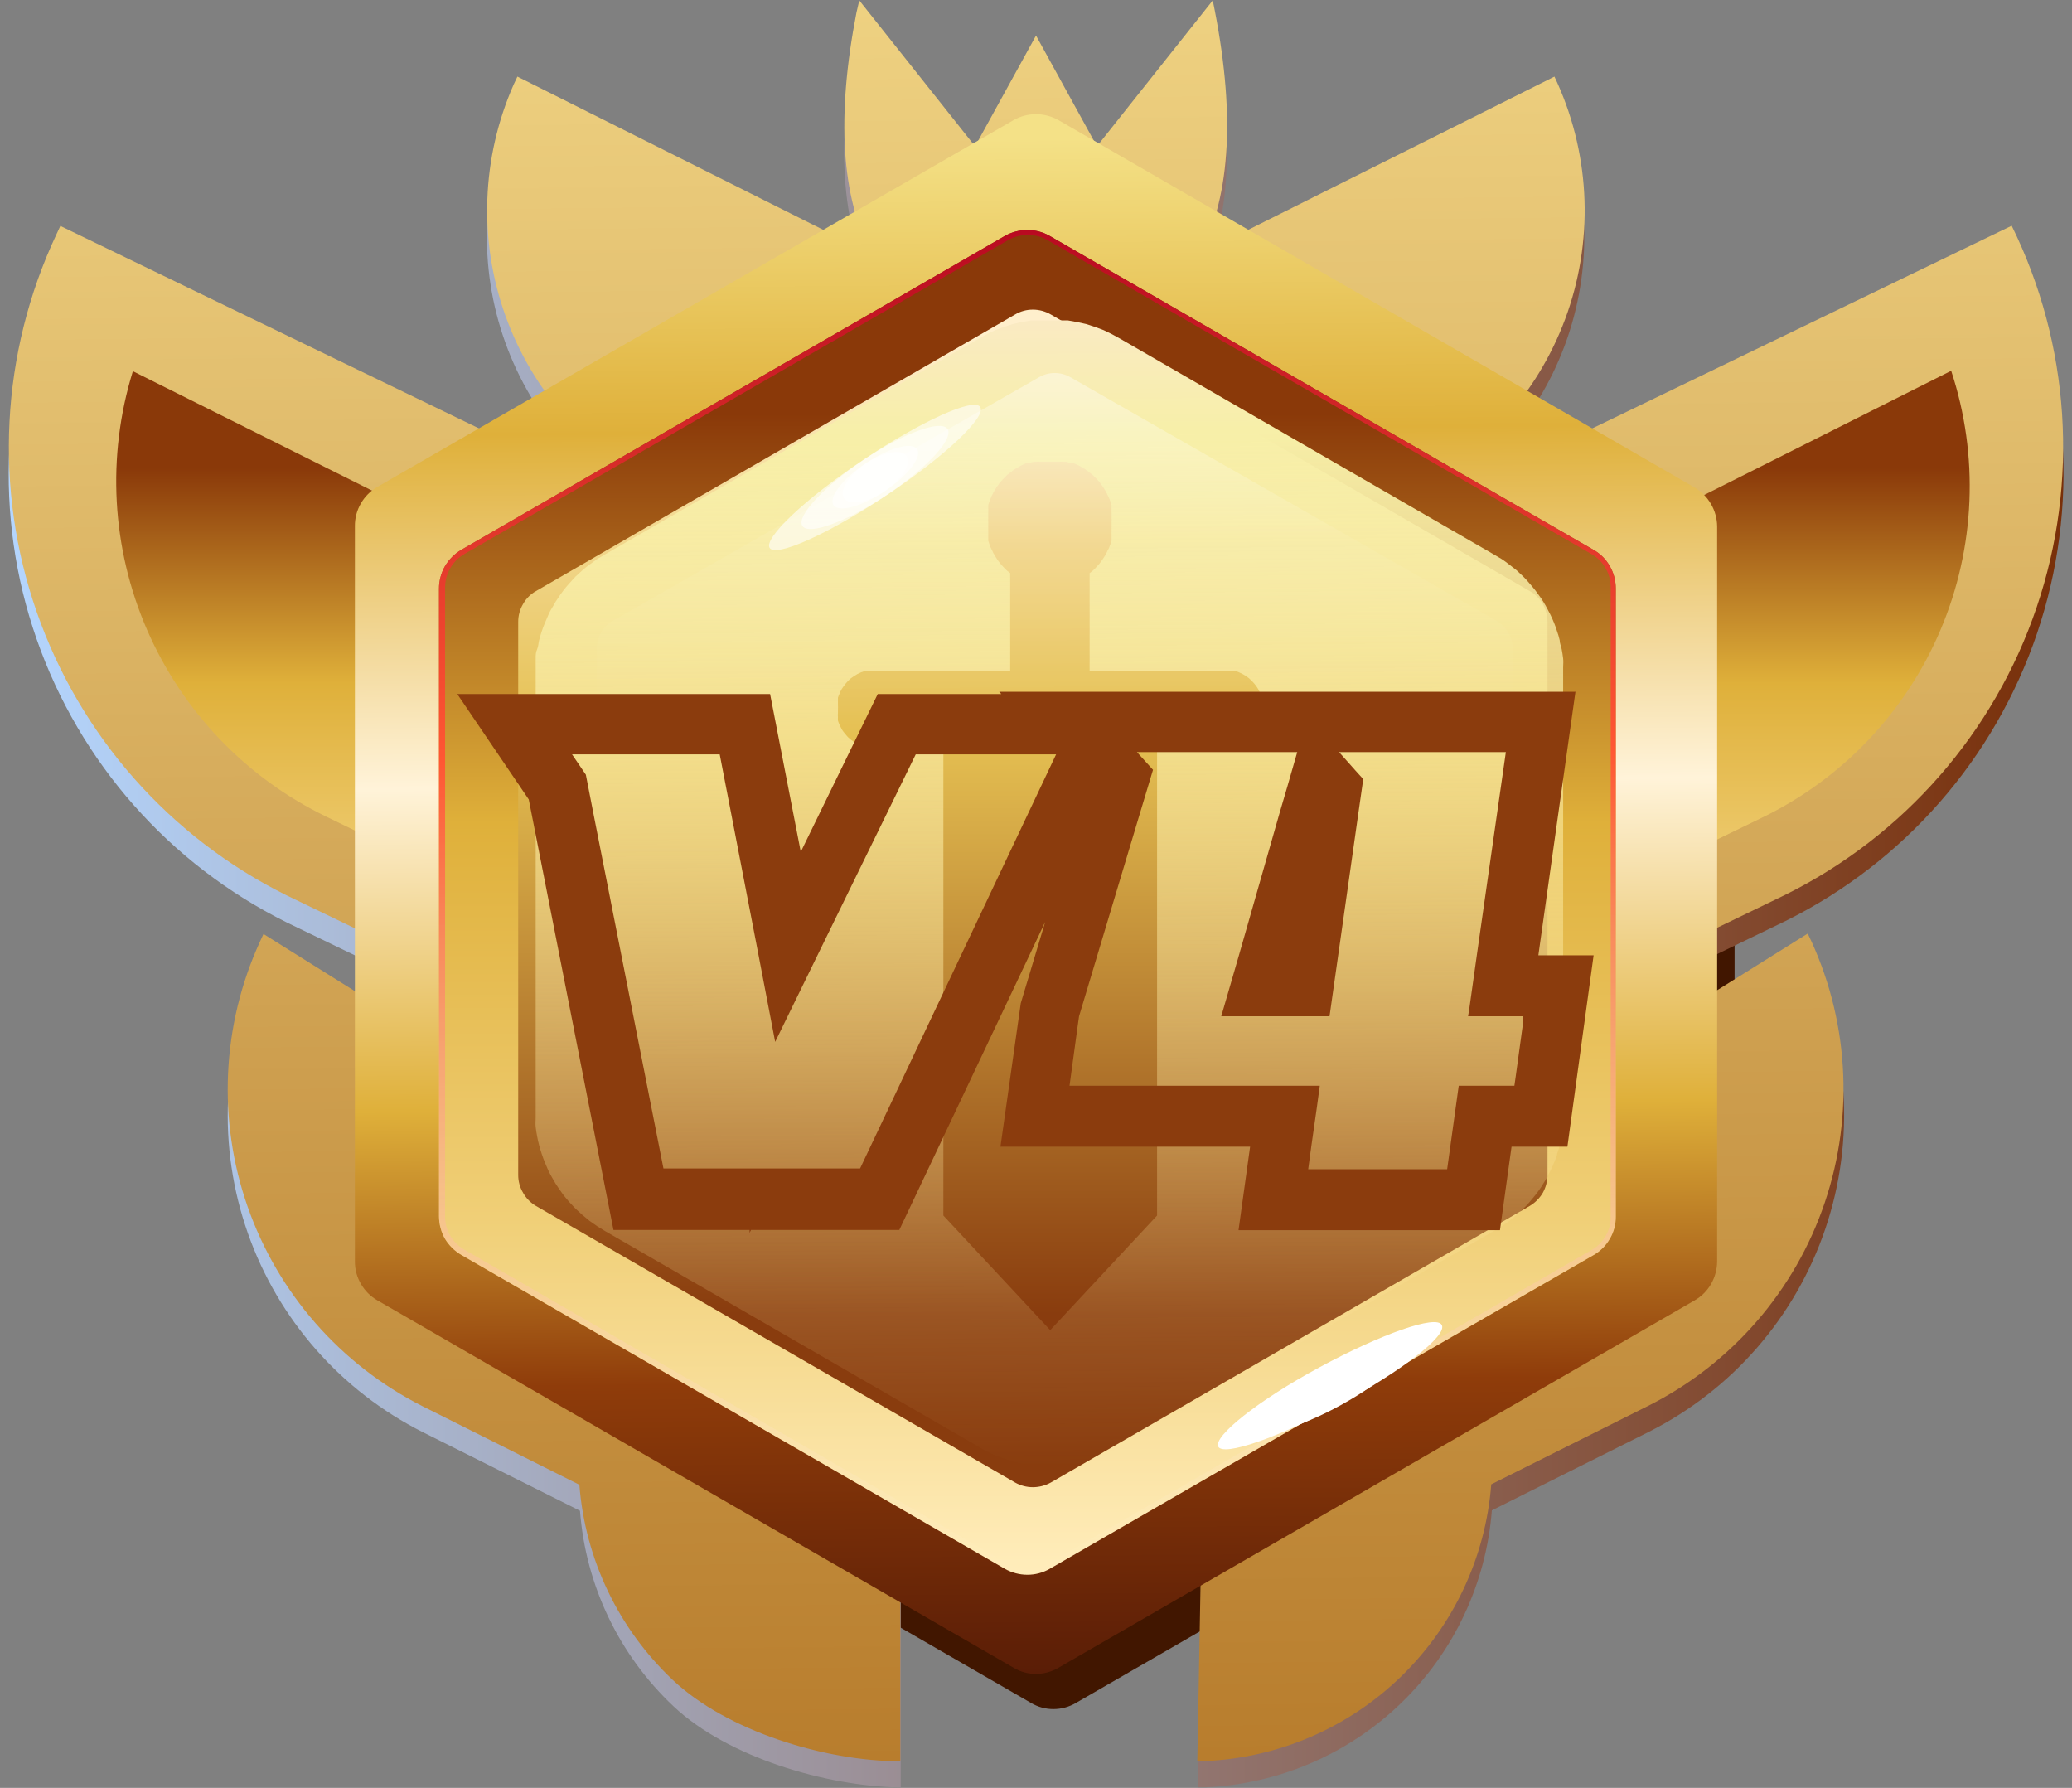 <svg width="102" height="88" viewBox="0 0 102 88" fill="none" xmlns="http://www.w3.org/2000/svg">
<rect x="0" y="0" width="102" height="88" fill="#808080" stroke="none"/>
<path fill-rule="evenodd" clip-rule="evenodd" d="M51.86 7.381C51.474 7.379 51.095 7.479 50.76 7.671L19.43 25.751C19.097 25.949 18.819 26.228 18.62 26.561C18.429 26.896 18.329 27.275 18.33 27.661V63.841C18.329 64.225 18.433 64.602 18.63 64.931C18.819 65.268 19.096 65.548 19.43 65.741L50.76 83.821C51.093 84.019 51.473 84.123 51.86 84.121C52.247 84.121 52.627 84.017 52.96 83.821L84.29 65.741C84.625 65.548 84.901 65.268 85.09 64.931C85.283 64.6 85.386 64.224 85.39 63.841V27.661C85.386 27.278 85.283 26.902 85.09 26.571C84.901 26.234 84.625 25.954 84.29 25.761L52.97 7.671C52.631 7.48 52.249 7.38 51.86 7.381Z" fill="#411600"/>
<path fill-rule="evenodd" clip-rule="evenodd" d="M59.341 67.25L58.971 87.97H59.371C62.975 87.803 66.393 86.326 68.984 83.816C71.575 81.306 73.16 77.937 73.441 74.34L81.161 70.48C85.265 68.416 88.391 64.82 89.862 60.468C91.333 56.117 91.031 51.361 89.021 47.23L73.781 56.76L73.851 53.25H71.521L87.901 45.33C93.74 42.433 98.193 37.339 100.283 31.164C102.373 24.99 101.93 18.239 99.051 12.39L50.971 35.66L2.971 12.45L2.761 12.88C0.025 18.709 -0.319 25.377 1.803 31.456C3.924 37.534 8.343 42.54 14.111 45.4L30.491 53.31H28.171L28.231 56.82L12.971 47.26L12.781 47.66C10.909 51.769 10.702 56.444 12.203 60.703C13.704 64.962 16.797 68.473 20.831 70.5L28.551 74.36C28.832 78.028 30.473 81.459 33.151 83.98C35.821 86.5 40.671 87.92 44.341 87.98V67.24L50.991 63.24L59.341 67.25ZM47.971 8.5L42.261 1.32L42.141 1.92C41.161 7.027 41.411 10.99 42.891 13.81L25.461 5.07L25.281 5.45C23.686 9.055 23.539 13.135 24.87 16.846C26.201 20.556 28.909 23.612 32.431 25.38L49.351 33.86L49.971 35.16L50.971 34.66L51.971 35.16L52.581 33.86L69.511 25.38C73.101 23.582 75.844 20.449 77.153 16.653C78.461 12.856 78.231 8.699 76.511 5.07L59.071 13.81C60.598 10.89 60.805 6.727 59.691 1.32L53.991 8.5L50.991 3.06L47.971 8.5Z" fill="url(#paint0_linear_1234_39298)"/>
<path fill-rule="evenodd" clip-rule="evenodd" d="M28.161 51.971V55.471L12.971 45.971L12.791 46.361C10.915 50.465 10.7 55.136 12.191 59.396C13.683 63.655 16.764 67.172 20.791 69.21L28.521 73.08C28.807 76.744 30.447 80.17 33.121 82.69C35.791 85.21 40.641 86.69 44.321 86.69V65.45L50.961 61.92L59.321 65.92L58.941 86.68H59.341C62.944 86.518 66.364 85.044 68.955 82.535C71.547 80.026 73.132 76.656 73.411 73.06L81.131 69.2C85.235 67.137 88.36 63.54 89.831 59.188C91.302 54.837 91.001 50.081 88.991 45.95L73.751 55.48L73.811 51.971H71.481L87.871 44.05C93.714 41.157 98.17 36.063 100.262 29.888C102.355 23.713 101.912 16.96 99.031 11.111L50.971 34.33L2.971 11.12L2.771 11.55C0.033 17.381 -0.312 24.052 1.812 30.134C3.936 36.215 8.358 41.222 14.131 44.08L30.511 51.99L28.161 51.971ZM42.161 0.62C41.168 5.727 41.414 9.687 42.901 12.501L25.471 3.771L25.291 4.151C23.698 7.755 23.552 11.835 24.883 15.544C26.214 19.254 28.92 22.31 32.441 24.08L49.361 32.56L49.981 33.861L50.981 33.361L51.981 33.861L52.601 32.56L69.521 24.08C73.117 22.288 75.865 19.155 77.174 15.357C78.483 11.558 78.248 7.398 76.521 3.771L59.071 12.501C60.611 9.58 60.821 5.421 59.701 0.021L54.001 7.2L51.001 1.75L48.001 7.2L42.301 0.021L42.161 0.62Z" fill="url(#paint1_linear_1234_39298)"/>
<path fill-rule="evenodd" clip-rule="evenodd" d="M6.541 18.27C5.244 22.462 5.492 26.979 7.24 31.002C8.989 35.026 12.122 38.289 16.07 40.2L42.651 53.09L49.27 39.6L6.541 18.27Z" fill="url(#paint2_linear_1234_39298)"/>
<path fill-rule="evenodd" clip-rule="evenodd" d="M60.222 53.12L86.732 40.25C90.688 38.336 93.814 35.049 95.528 31.002C97.243 26.956 97.429 22.424 96.052 18.25L53.602 39.59L60.222 53.12Z" fill="url(#paint3_linear_1234_39298)"/>
<path fill-rule="evenodd" clip-rule="evenodd" d="M17.471 25.91V62.1C17.471 62.487 17.575 62.867 17.771 63.2C17.963 63.532 18.239 63.808 18.571 64L49.901 82.09C50.233 82.289 50.614 82.392 51.001 82.39C51.388 82.39 51.768 82.286 52.101 82.09L83.431 64C83.763 63.808 84.039 63.532 84.231 63.2C84.423 62.865 84.526 62.486 84.531 62.1V25.91C84.527 25.524 84.424 25.146 84.231 24.811C84.038 24.477 83.763 24.197 83.431 24L52.101 5.91C51.765 5.721 51.386 5.621 51.001 5.62C50.615 5.619 50.236 5.719 49.901 5.91L18.571 23.97C18.239 24.162 17.963 24.438 17.771 24.77C17.568 25.115 17.464 25.51 17.471 25.91Z" fill="url(#paint4_linear_1234_39298)"/>
<path fill-rule="evenodd" clip-rule="evenodd" d="M21.901 27.88C21.71 28.215 21.61 28.595 21.611 28.98V59.87C21.613 60.256 21.712 60.634 21.901 60.97C22.1 61.301 22.378 61.576 22.711 61.77L49.471 77.22C49.807 77.409 50.186 77.509 50.571 77.51C50.957 77.512 51.336 77.412 51.671 77.22L78.441 61.78C78.779 61.588 79.059 61.308 79.251 60.97C79.447 60.637 79.547 60.257 79.541 59.87V28.97C79.543 28.585 79.443 28.205 79.251 27.87C79.062 27.53 78.781 27.25 78.441 27.06L51.671 11.61C51.336 11.419 50.957 11.319 50.571 11.32C50.186 11.322 49.807 11.421 49.471 11.61L22.711 27.06C22.375 27.259 22.096 27.541 21.901 27.88Z" fill="url(#paint5_linear_1234_39298)"/>
<path fill-rule="evenodd" clip-rule="evenodd" d="M79.541 59.87V28.97C79.543 28.585 79.443 28.205 79.251 27.87C79.062 27.53 78.781 27.25 78.441 27.06L51.671 11.61C51.336 11.419 50.957 11.319 50.571 11.32C50.186 11.322 49.807 11.421 49.471 11.61L22.711 27.06C22.376 27.256 22.097 27.535 21.901 27.87C21.71 28.205 21.61 28.585 21.611 28.97V59.86C21.613 60.246 21.712 60.624 21.901 60.96C22.1 61.291 22.378 61.566 22.711 61.76L49.471 77.21C49.807 77.399 50.186 77.499 50.571 77.5C50.957 77.502 51.336 77.402 51.671 77.21L78.441 61.77C78.779 61.578 79.059 61.298 79.251 60.96C79.445 60.63 79.545 60.253 79.541 59.87ZM22.161 60.82C22.334 61.105 22.574 61.342 22.861 61.51L49.621 76.97C49.925 77.144 50.271 77.231 50.621 77.22C50.955 77.226 51.283 77.139 51.571 76.97L78.341 61.53C78.635 61.367 78.878 61.124 79.041 60.83C79.214 60.548 79.301 60.221 79.291 59.89V28.97C79.304 28.62 79.218 28.273 79.041 27.97C78.878 27.677 78.635 27.434 78.341 27.27L51.571 11.82C51.283 11.652 50.955 11.565 50.621 11.57C50.271 11.56 49.925 11.646 49.621 11.82L22.861 27.27C22.571 27.437 22.33 27.677 22.163 27.967C21.997 28.257 21.91 28.586 21.911 28.92V59.81C21.899 60.164 21.986 60.514 22.161 60.82Z" fill="url(#paint6_linear_1234_39298)"/>
<path fill-rule="evenodd" clip-rule="evenodd" d="M49.97 72.97C50.238 73.122 50.541 73.201 50.85 73.2C51.158 73.199 51.461 73.12 51.73 72.97L75.3 59.36C75.568 59.202 75.792 58.978 75.95 58.71C76.1 58.441 76.179 58.138 76.18 57.83V30.61C76.179 30.302 76.1 29.999 75.95 29.73C75.794 29.463 75.57 29.242 75.3 29.09L51.73 15.48C51.463 15.323 51.159 15.241 50.85 15.24C50.54 15.238 50.236 15.321 49.97 15.48L26.39 29.09C26.121 29.239 25.899 29.461 25.75 29.73C25.592 29.997 25.509 30.301 25.51 30.61V57.83C25.509 58.14 25.592 58.444 25.75 58.71C25.902 58.98 26.122 59.204 26.39 59.36L49.97 72.97Z" fill="url(#paint7_linear_1234_39298)"/>
<path fill-rule="evenodd" clip-rule="evenodd" d="M55.14 16.67L73.54 27.29L73.93 27.52C74.06 27.61 74.18 27.69 74.3 27.79L74.66 28.07L74.99 28.381C75.1 28.491 75.2 28.601 75.3 28.721C75.4 28.84 75.5 28.95 75.59 29.07C75.68 29.19 75.77 29.31 75.86 29.44C75.95 29.57 76.02 29.69 76.1 29.83L76.31 30.23C76.38 30.37 76.44 30.5 76.5 30.651C76.56 30.8 76.61 30.93 76.65 31.07C76.703 31.214 76.746 31.361 76.78 31.511C76.78 31.66 76.85 31.81 76.88 31.96C76.91 32.11 76.93 32.26 76.95 32.41C76.97 32.56 76.95 32.711 76.95 32.861C76.95 33.011 76.95 33.17 76.95 33.32V54.56C76.95 54.71 76.95 54.861 76.95 55.011C76.95 55.16 76.95 55.321 76.95 55.471C76.95 55.62 76.95 55.77 76.88 55.92C76.81 56.07 76.82 56.221 76.78 56.37C76.746 56.516 76.703 56.66 76.65 56.8C76.65 56.95 76.55 57.09 76.5 57.23C76.45 57.37 76.38 57.511 76.31 57.651L76.1 58.05L75.86 58.44C75.77 58.56 75.69 58.69 75.59 58.81C75.49 58.93 75.4 59.05 75.3 59.16C75.205 59.278 75.101 59.388 74.99 59.49L74.66 59.8L74.3 60.09C74.18 60.181 74.06 60.27 73.93 60.35L73.54 60.59L55.14 71.21C55.01 71.29 54.88 71.37 54.74 71.44L54.33 71.63L53.9 71.79L53.47 71.93L53.02 72.04L52.57 72.111H52.12H51.2H50.75L50.3 72.04L49.86 71.93L49.42 71.79L48.99 71.63L48.58 71.44C48.44 71.37 48.31 71.29 48.18 71.21L29.78 60.59L29.39 60.35L29.02 60.09L28.67 59.8L28.33 59.49L28.02 59.16C27.92 59.05 27.83 58.93 27.73 58.81L27.47 58.44C27.383 58.315 27.303 58.185 27.23 58.05C27.15 57.92 27.08 57.781 27.01 57.651L26.83 57.23C26.77 57.09 26.72 56.95 26.67 56.8C26.62 56.65 26.58 56.511 26.54 56.37C26.5 56.23 26.47 56.07 26.44 55.92C26.41 55.77 26.39 55.62 26.37 55.471C26.35 55.321 26.37 55.17 26.37 55.011V32.861C26.37 32.711 26.37 32.56 26.37 32.41C26.37 32.26 26.37 32.11 26.44 31.96C26.51 31.81 26.5 31.66 26.54 31.511C26.58 31.36 26.62 31.22 26.67 31.07C26.72 30.92 26.77 30.791 26.83 30.651C26.89 30.511 26.95 30.37 27.01 30.23C27.07 30.09 27.15 29.96 27.23 29.83C27.298 29.694 27.379 29.563 27.47 29.44C27.55 29.31 27.64 29.19 27.73 29.07C27.82 28.95 27.92 28.831 28.02 28.721C28.12 28.61 28.23 28.491 28.33 28.381L28.67 28.07C28.78 27.97 28.9 27.88 29.02 27.79C29.14 27.7 29.27 27.61 29.39 27.52L29.78 27.29L48.18 16.67L48.58 16.45L48.99 16.25L49.42 16.09L49.86 15.95L50.3 15.851L50.75 15.771H51.2H52.12H52.57L53.02 15.851L53.47 15.95L53.9 16.09L54.33 16.25L54.74 16.45L55.14 16.67ZM43.14 36.83H46.44V59.83L51.7 65.471L56.96 59.83V36.83H60.45H60.64H60.83L61.01 36.761L61.18 36.68L61.35 36.58L61.5 36.471L61.64 36.34L61.77 36.2L61.89 36.04L61.99 35.88L62.07 35.7C62.095 35.642 62.115 35.582 62.13 35.52C62.135 35.461 62.135 35.4 62.13 35.34V35.151C62.135 35.087 62.135 35.024 62.13 34.96C62.135 34.894 62.135 34.827 62.13 34.761V34.57C62.135 34.511 62.135 34.45 62.13 34.391C62.115 34.329 62.095 34.269 62.07 34.21L61.97 33.971L61.87 33.81L61.75 33.651L61.62 33.511L61.48 33.38L61.33 33.27L61.16 33.17L60.99 33.09L60.81 33.02H60.62C60.557 33.01 60.493 33.01 60.43 33.02H53.64V28.21L53.77 28.11L53.89 28L54 27.881L54.11 27.761L54.21 27.631L54.3 27.5L54.39 27.36C54.448 27.268 54.498 27.171 54.54 27.07C54.569 27.027 54.593 26.98 54.61 26.93L54.67 26.77C54.682 26.719 54.699 26.669 54.72 26.62C54.716 26.567 54.716 26.514 54.72 26.46V26.3V26.14C54.72 26.14 54.72 26.03 54.72 25.98C54.725 25.927 54.725 25.874 54.72 25.82V25.651C54.725 25.597 54.725 25.544 54.72 25.491C54.72 25.441 54.72 25.38 54.72 25.33V25.17V25.011C54.72 24.96 54.72 24.91 54.72 24.851C54.699 24.802 54.682 24.752 54.67 24.7L54.61 24.55C54.591 24.499 54.568 24.448 54.54 24.401C54.498 24.3 54.448 24.203 54.39 24.11L54.3 23.971L54.21 23.84C54.175 23.799 54.141 23.756 54.11 23.71L54 23.59L53.89 23.48L53.77 23.36L53.64 23.261L53.51 23.16L53.38 23.07L53.24 22.991L53.1 22.91L52.95 22.84L52.8 22.78H52.65L52.49 22.73H52.33C52.277 22.721 52.223 22.721 52.17 22.73H52.01H51.85H51.52H51.36H51.2C51.147 22.721 51.093 22.721 51.04 22.73H50.88L50.72 22.78H50.57L50.42 22.84L50.27 22.91L50.13 22.991L49.99 23.07L49.86 23.16L49.73 23.261L49.6 23.36L49.48 23.48L49.37 23.59L49.26 23.71C49.229 23.756 49.196 23.799 49.16 23.84C49.13 23.886 49.097 23.93 49.06 23.971C49.037 24.019 49.011 24.066 48.98 24.11C48.95 24.155 48.923 24.202 48.9 24.25L48.82 24.401L48.76 24.55L48.7 24.7C48.688 24.752 48.671 24.802 48.65 24.851C48.65 24.91 48.65 24.96 48.65 25.011V25.17V25.33C48.65 25.33 48.65 25.441 48.65 25.491C48.645 25.544 48.645 25.597 48.65 25.651V25.82C48.645 25.874 48.645 25.927 48.65 25.98C48.65 25.98 48.65 26.09 48.65 26.14V26.3V26.46C48.65 26.51 48.65 26.57 48.65 26.62C48.671 26.669 48.688 26.719 48.7 26.77L48.76 26.93C48.777 26.98 48.801 27.027 48.83 27.07C48.872 27.171 48.922 27.268 48.98 27.36L49.07 27.5L49.16 27.631L49.26 27.761L49.37 27.881L49.48 28L49.6 28.11L49.73 28.21V33.031H42.93C42.867 33.021 42.803 33.021 42.74 33.031H42.56L42.37 33.1L42.2 33.18L42.04 33.281L41.88 33.391L41.74 33.52L41.61 33.67L41.5 33.82C41.463 33.871 41.43 33.925 41.4 33.98C41.369 34.038 41.343 34.099 41.32 34.16C41.292 34.219 41.269 34.279 41.25 34.34C41.25 34.401 41.25 34.461 41.25 34.52V34.721C41.255 34.784 41.255 34.847 41.25 34.91C41.25 34.97 41.25 35.031 41.25 35.1C41.241 35.163 41.241 35.227 41.25 35.29C41.246 35.35 41.246 35.41 41.25 35.471C41.269 35.532 41.292 35.592 41.32 35.651C41.341 35.71 41.368 35.767 41.4 35.82C41.428 35.88 41.461 35.937 41.5 35.99C41.537 36.043 41.577 36.093 41.62 36.141L41.74 36.281L41.89 36.41L42.04 36.52L42.2 36.62L42.38 36.7L42.56 36.77H42.74H42.93L43.14 36.83Z" fill="url(#paint8_linear_1234_39298)"/>
<g opacity="0.6">
<path fill-rule="evenodd" clip-rule="evenodd" d="M48.251 20.03C47.941 19.56 45.361 20.72 42.49 22.64C39.62 24.56 37.581 26.5 37.891 26.97C38.2 27.44 40.791 26.28 43.651 24.37C46.511 22.46 48.581 20.51 48.251 20.03Z" fill="white"/>
</g>
<path fill-rule="evenodd" clip-rule="evenodd" d="M74.251 31.13C74.111 30.895 73.915 30.7 73.681 30.56L52.681 18.56C52.449 18.428 52.187 18.359 51.921 18.359C51.654 18.359 51.393 18.428 51.161 18.56L30.161 30.56C29.924 30.697 29.727 30.893 29.59 31.131C29.453 31.367 29.381 31.636 29.381 31.91V55.97C29.381 56.244 29.453 56.513 29.591 56.75C29.725 56.989 29.922 57.186 30.161 57.32L51.161 69.37C51.397 69.5 51.662 69.569 51.931 69.57C52.197 69.57 52.459 69.501 52.691 69.37L73.691 57.32C73.928 57.183 74.125 56.986 74.262 56.749C74.399 56.512 74.471 56.244 74.471 55.97V31.91C74.468 31.635 74.392 31.366 74.251 31.13Z" fill="url(#paint9_linear_1234_39298)"/>
<g opacity="0.6">
<path fill-rule="evenodd" clip-rule="evenodd" d="M46.642 21.111C46.322 20.641 44.462 21.321 42.502 22.641C40.542 23.961 39.182 25.421 39.502 25.891C39.822 26.361 41.682 25.681 43.652 24.361C45.622 23.041 46.972 21.591 46.642 21.111Z" fill="white"/>
</g>
<g opacity="0.6">
<path fill-rule="evenodd" clip-rule="evenodd" d="M45.151 22.111C44.891 21.731 43.761 22.041 42.621 22.801C41.481 23.561 40.781 24.481 41.031 24.861C41.281 25.241 42.411 24.941 43.551 24.181C44.691 23.421 45.401 22.491 45.151 22.111Z" fill="white"/>
</g>
<g opacity="0.6">
<path fill-rule="evenodd" clip-rule="evenodd" d="M44.63 22.451C44.37 22.071 43.48 22.231 42.63 22.801C41.78 23.371 41.29 24.141 41.55 24.521C41.81 24.901 42.71 24.751 43.55 24.181C44.39 23.611 44.89 22.841 44.63 22.451Z" fill="white"/>
</g>
<path fill-rule="evenodd" clip-rule="evenodd" d="M70.971 65.21C70.701 64.71 68.031 65.64 64.971 67.29C61.911 68.94 59.731 70.7 59.971 71.2C60.211 71.7 62.921 70.77 65.971 69.12C69.021 67.47 71.281 65.72 70.971 65.21Z" fill="white"/>
<path fill-rule="evenodd" clip-rule="evenodd" d="M69.301 66.141C69.031 65.641 67.121 66.141 65.041 67.29C62.961 68.441 61.49 69.77 61.77 70.29C62.05 70.811 63.961 70.291 66.041 69.141C68.121 67.991 69.581 66.651 69.301 66.141Z" fill="white"/>
<path fill-rule="evenodd" clip-rule="evenodd" d="M67.701 66.971C67.481 66.571 66.321 66.781 65.121 67.431C63.921 68.081 63.121 68.951 63.361 69.351C63.601 69.751 64.721 69.551 65.921 68.891C67.121 68.231 67.971 67.401 67.701 66.971Z" fill="white"/>
<path fill-rule="evenodd" clip-rule="evenodd" d="M67.15 67.301C66.93 66.891 66.03 66.971 65.15 67.461C64.27 67.951 63.7 68.681 63.92 69.081C64.14 69.481 65.06 69.411 65.92 68.921C66.78 68.431 67.37 67.701 67.15 67.301Z" fill="white"/>
<path d="M77.56 34.02L75.73 47.02H78.45L77.16 56.44H74.41L73.84 60.55H60.97L61.54 56.44H49.25L50.25 49.38L51.45 45.38L44.27 60.54H36.97L36.9 60.68V60.54H30.2L26.03 39.35L22.51 34.16H37.91L39.42 41.93L43.21 34.16H49.29L49.19 34.05H77.57L77.56 34.02ZM60.73 37.02H55.97L56.76 37.891L56.12 40.02L53.12 50.02L53.06 50.44L52.65 53.44H64.97L64.82 54.55L64.55 56.44L64.4 57.55H71.24L71.81 53.44H74.55L74.61 53.02L74.97 50.401V50.02H72.27L72.33 49.651L72.7 47.02L73.7 40.02L74.13 37.02H65.92L66.73 37.93L67.11 38.35L66.87 40.02L65.45 50.02H60.12L60.99 47.02L62.99 40.02L63.38 38.69L63.86 37.02H60.73ZM38.46 57.511H42.34L50.57 40.13L51.99 37.13H45.08L40.35 46.8L38.16 51.281L37.22 46.38L35.43 37.13H28.16L28.84 38.13L29.23 40.13L32.66 57.511H38.46Z" fill="#8B3C0D"/>
<defs>
<linearGradient id="paint0_linear_1234_39298" x1="0.401" y1="44.67" x2="101.571" y2="44.67" gradientUnits="userSpaceOnUse">
<stop stop-color="#B4D6FF"/>
<stop offset="1" stop-color="#792F08"/>
</linearGradient>
<linearGradient id="paint1_linear_1234_39298" x1="50.741" y1="0.211" x2="51.761" y2="86.58" gradientUnits="userSpaceOnUse">
<stop stop-color="#EED181"/>
<stop offset="1" stop-color="#B87D2D"/>
</linearGradient>
<linearGradient id="paint2_linear_1234_39298" x1="27.491" y1="18.921" x2="27.491" y2="53.09" gradientUnits="userSpaceOnUse">
<stop offset="0.12" stop-color="#8A3909"/>
<stop offset="0.43" stop-color="#DFB03A"/>
<stop offset="0.73" stop-color="#F0CF77"/>
<stop offset="0.99" stop-color="#FFECB9"/>
</linearGradient>
<linearGradient id="paint3_linear_1234_39298" x1="75.282" y1="18.92" x2="75.282" y2="53.12" gradientUnits="userSpaceOnUse">
<stop offset="0.12" stop-color="#8A3909"/>
<stop offset="0.43" stop-color="#DFB03A"/>
<stop offset="0.73" stop-color="#F0CF77"/>
<stop offset="0.99" stop-color="#FFECB9"/>
</linearGradient>
<linearGradient id="paint4_linear_1234_39298" x1="50.671" y1="6.81" x2="51.341" y2="82.39" gradientUnits="userSpaceOnUse">
<stop stop-color="#F4E187"/>
<stop offset="0.19" stop-color="#DFB03A"/>
<stop offset="0.42" stop-color="#FFF3D9"/>
<stop offset="0.63" stop-color="#DFB03A"/>
<stop offset="0.81" stop-color="#8F3C0A"/>
<stop offset="1" stop-color="#5A1D06"/>
</linearGradient>
<linearGradient id="paint5_linear_1234_39298" x1="50.571" y1="12.57" x2="50.571" y2="77.51" gradientUnits="userSpaceOnUse">
<stop offset="0.12" stop-color="#8A3909"/>
<stop offset="0.43" stop-color="#DFB03A"/>
<stop offset="0.73" stop-color="#F0CF77"/>
<stop offset="0.99" stop-color="#FFECB9"/>
</linearGradient>
<linearGradient id="paint6_linear_1234_39298" x1="50.281" y1="11.34" x2="50.861" y2="77.51" gradientUnits="userSpaceOnUse">
<stop stop-color="#B90A21"/>
<stop offset="0.39" stop-color="#FF5733"/>
<stop offset="1" stop-color="white" stop-opacity="0"/>
</linearGradient>
<linearGradient id="paint7_linear_1234_39298" x1="50.8" y1="16.33" x2="50.8" y2="73.21" gradientUnits="userSpaceOnUse">
<stop stop-color="#FFEFCC"/>
<stop offset="0.35" stop-color="#E5C052"/>
<stop offset="0.85" stop-color="#893C0E"/>
</linearGradient>
<linearGradient id="paint8_linear_1234_39298" x1="51.41" y1="15.71" x2="51.91" y2="72.171" gradientUnits="userSpaceOnUse">
<stop stop-color="#FAEAC3"/>
<stop offset="0.1" stop-color="#F7EFA8"/>
<stop offset="1" stop-color="#FFE39B" stop-opacity="0"/>
</linearGradient>
<linearGradient id="paint9_linear_1234_39298" x1="51.691" y1="18.31" x2="52.141" y2="69.57" gradientUnits="userSpaceOnUse">
<stop stop-color="white" stop-opacity="0.4"/>
<stop offset="0.16" stop-color="white" stop-opacity="0.06"/>
<stop offset="0.33" stop-color="white" stop-opacity="0"/>
</linearGradient>
</defs>
</svg>
